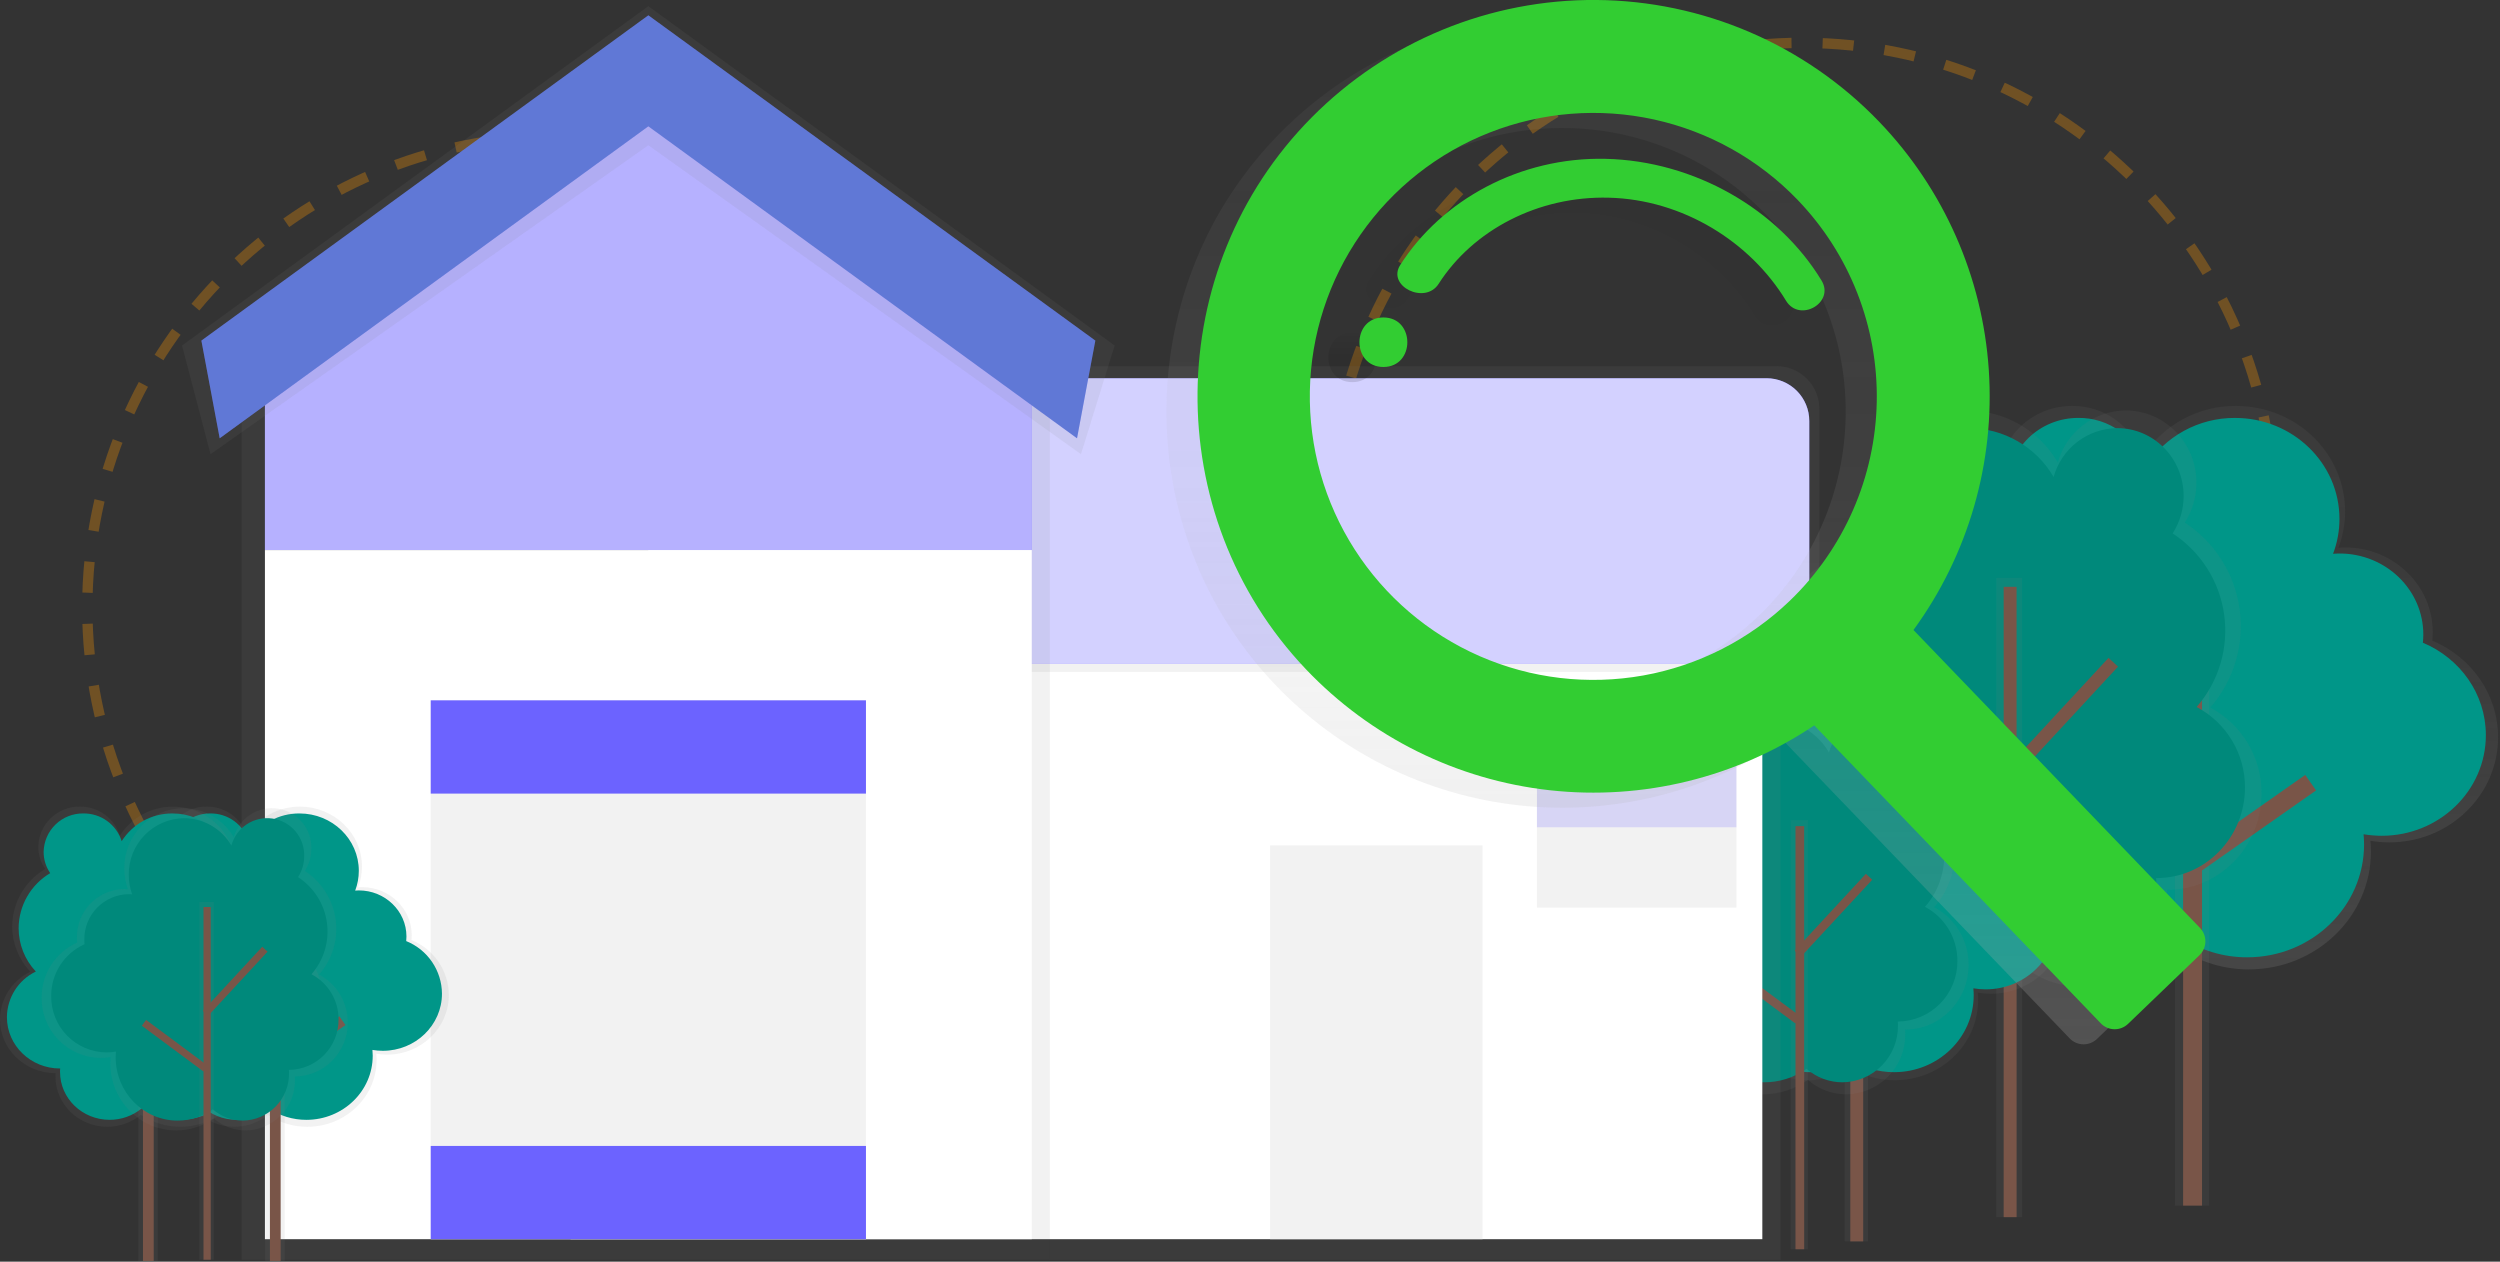 <svg width="965" height="487" viewBox="0 0 965 487" fill="none" xmlns="http://www.w3.org/2000/svg">
<rect x="0" y="0" width="965" height="487" fill="#333333" stroke="none"/>
<g clip-path="url(#clip0)">
<path opacity="0.3" d="M215.7 416.54C316.216 416.54 397.7 335.056 397.7 234.54C397.7 134.024 316.216 52.54 215.7 52.54C115.184 52.54 33.7 134.024 33.7 234.54C33.7 335.056 115.184 416.54 215.7 416.54Z" stroke="#FF9800" stroke-width="4" stroke-miterlimit="10" stroke-dasharray="12 12"/>
<path opacity="0.3" d="M695.7 380.54C796.216 380.54 877.7 299.056 877.7 198.54C877.7 98.024 796.216 16.54 695.7 16.54C595.184 16.54 513.7 98.024 513.7 198.54C513.7 299.056 595.184 380.54 695.7 380.54Z" stroke="#FF9800" stroke-width="4" stroke-miterlimit="10" stroke-dasharray="12 12"/>
<path d="M766.06 268.87C758.22 260.534 753.85 249.524 753.84 238.08C753.885 230.186 755.974 222.438 759.903 215.591C763.832 208.745 769.467 203.032 776.26 199.01C773.221 194.597 771.59 189.368 771.58 184.01C771.58 168.92 784.24 156.69 799.86 156.69C805.893 156.628 811.786 158.507 816.671 162.048C821.555 165.59 825.173 170.607 826.99 176.36C830.845 170.294 836.179 165.306 842.49 161.866C848.801 158.425 855.882 156.644 863.07 156.69C886.34 156.69 905.21 174.92 905.21 197.4C905.213 202.201 904.339 206.963 902.63 211.45C903.48 211.39 904.34 211.32 905.21 211.32C923.89 211.32 939.03 225.95 939.03 244C939.03 245.102 938.974 246.204 938.86 247.3C953.8 253.52 964.26 267.87 964.26 284.58C964.26 306.99 945.46 325.16 922.26 325.16C919.824 325.157 917.392 324.949 914.99 324.54C915.11 325.89 915.19 327.26 915.19 328.64C915.19 353.79 894.09 374.18 868.06 374.18C858.506 374.208 849.16 371.384 841.22 366.07C834.795 371.337 826.738 374.204 818.43 374.18C798.98 374.18 783.22 358.95 783.22 340.18C783.22 339.37 783.29 338.57 783.35 337.77H783.22C762.4 337.77 745.52 321.46 745.52 301.34C745.563 294.548 747.511 287.905 751.142 282.165C754.773 276.425 759.941 271.819 766.06 268.87V268.87Z" fill="url(#paint0_linear)"/>
<path d="M769.87 268.72C762.371 260.739 758.191 250.202 758.18 239.25C758.222 231.693 760.222 224.277 763.982 217.723C767.743 211.168 773.138 205.7 779.64 201.85C776.725 197.617 775.162 192.599 775.16 187.46C775.16 173.02 787.28 161.31 802.23 161.31C808.007 161.252 813.65 163.05 818.33 166.437C823.01 169.825 826.48 174.624 828.23 180.13C831.917 174.336 837.013 169.572 843.041 166.283C849.069 162.993 855.833 161.286 862.7 161.32C884.98 161.32 903.03 178.77 903.03 200.32C903.033 204.916 902.196 209.475 900.56 213.77C901.38 213.71 902.2 213.65 903.03 213.65C920.91 213.65 935.4 227.65 935.4 244.93C935.398 245.986 935.341 247.04 935.23 248.09C949.53 254.09 959.54 267.78 959.54 283.77C959.54 305.22 941.54 322.61 919.34 322.61C916.994 322.61 914.653 322.413 912.34 322.02C912.46 323.31 912.53 324.62 912.53 325.94C912.53 350.01 892.33 369.52 867.42 369.52C858.276 369.544 849.332 366.843 841.73 361.76C835.605 366.789 827.925 369.539 820 369.54C801.39 369.54 786.3 354.96 786.3 336.98C786.3 336.2 786.36 335.44 786.42 334.67H786.3C766.37 334.67 750.21 319.06 750.21 299.8C750.252 293.299 752.116 286.94 755.592 281.446C759.067 275.952 764.014 271.543 769.87 268.72V268.72Z" fill="#009688"/>
<path d="M852.7 223.13H839.51V465.36H852.7V223.13Z" fill="url(#paint1_linear)"/>
<path d="M849.98 223.13H842.68V465.36H849.98V223.13Z" fill="#795548"/>
<path d="M806.423 249.007L801.21 254.117L844.466 298.242L849.679 293.132L806.423 249.007Z" fill="#795548"/>
<path d="M889.813 299.122L844.973 330.59L849.166 336.565L894.006 305.098L889.813 299.122Z" fill="#795548"/>
<path d="M853.15 273.12C857.647 267.975 860.988 261.926 862.946 255.38C864.904 248.833 865.434 241.943 864.5 235.174C863.566 228.406 861.19 221.916 857.533 216.145C853.876 210.373 849.022 205.454 843.3 201.72C846.259 197.14 847.829 191.802 847.82 186.35C847.82 170.93 835.6 158.43 820.52 158.43C814.561 158.474 808.779 160.46 804.05 164.087C799.322 167.715 795.906 172.785 794.32 178.53C790.768 172.436 785.686 167.376 779.577 163.85C773.468 160.325 766.543 158.456 759.49 158.43C737.02 158.43 718.8 177.06 718.8 200.04C718.794 204.934 719.637 209.793 721.29 214.4C720.47 214.34 719.64 214.27 718.8 214.27C700.8 214.27 686.14 229.27 686.14 247.67C686.14 248.81 686.2 249.93 686.31 251.04C678.969 254.33 672.742 259.683 668.388 266.447C664.033 273.211 661.737 281.095 661.78 289.14C661.78 312.05 679.94 330.62 702.33 330.62C704.677 330.616 707.02 330.405 709.33 329.99C709.21 331.37 709.14 332.77 709.14 334.18C709.14 359.88 729.51 380.72 754.65 380.72C763.939 380.723 772.998 377.824 780.56 372.43C786.646 377.768 794.464 380.714 802.56 380.72C821.34 380.72 836.56 365.15 836.56 345.95C836.56 345.12 836.49 344.3 836.44 343.48H836.56C856.67 343.48 872.96 326.81 872.96 306.25C872.991 299.446 871.163 292.764 867.671 286.925C864.179 281.085 859.158 276.312 853.15 273.12V273.12Z" fill="url(#paint2_linear)"/>
<path d="M847.89 272.9C852.108 268.072 855.24 262.394 857.076 256.251C858.912 250.109 859.408 243.643 858.531 237.292C857.654 230.941 855.425 224.852 851.994 219.437C848.562 214.021 844.008 209.405 838.64 205.9C841.417 201.6 842.89 196.589 842.88 191.47C842.88 176.99 831.41 165.26 817.25 165.26C811.665 165.31 806.248 167.178 801.818 170.581C797.389 173.984 794.188 178.736 792.7 184.12C789.366 178.398 784.595 173.647 778.859 170.337C773.123 167.027 766.622 165.273 760 165.25C738.91 165.25 721.81 182.74 721.81 204.31C721.805 208.905 722.597 213.466 724.15 217.79C723.38 217.73 722.6 217.67 721.81 217.67C704.88 217.67 691.16 231.67 691.16 249.02C691.16 250.09 691.21 251.14 691.32 252.18C684.436 255.277 678.598 260.305 674.516 266.654C670.433 273.004 668.281 280.401 668.32 287.95C668.32 309.45 685.32 326.88 706.39 326.88C708.6 326.878 710.805 326.681 712.98 326.29C712.87 327.59 712.8 328.9 712.8 330.22C712.8 354.35 731.92 373.9 755.51 373.9C764.229 373.903 772.732 371.183 779.83 366.12C785.543 371.13 792.881 373.895 800.48 373.9C818.1 373.9 832.39 359.29 832.39 341.26C832.39 340.48 832.33 339.71 832.28 338.94H832.39C851.26 338.94 866.56 323.29 866.56 303.99C866.584 297.597 864.857 291.319 861.566 285.838C858.274 280.357 853.545 275.883 847.89 272.9V272.9Z" fill="#00897B"/>
<path d="M780.51 223.04H770.59V469.82H780.51V223.04Z" fill="url(#paint3_linear)"/>
<path d="M778.4 226.51H773.41V469.82H778.4V226.51Z" fill="#795548"/>
<path d="M813.897 253.935L772.94 298.164L776.601 301.554L817.558 257.325L813.897 253.935Z" fill="#795548"/>
<path d="M733.824 304.408L730.848 308.414L773.309 339.948L776.285 335.942L733.824 304.408Z" fill="#795548"/>
<path d="M662.01 345.28C656.668 339.592 653.693 332.083 653.69 324.28C653.722 318.901 655.146 313.622 657.824 308.957C660.501 304.292 664.342 300.4 668.97 297.66C666.894 294.645 665.781 291.071 665.78 287.41C665.78 277.13 674.41 268.79 685.05 268.79C689.161 268.748 693.176 270.028 696.505 272.441C699.834 274.853 702.3 278.271 703.54 282.19C706.169 278.057 709.804 274.659 714.105 272.315C718.406 269.971 723.232 268.758 728.13 268.79C743.99 268.79 756.85 281.21 756.85 296.53C756.852 299.804 756.256 303.051 755.09 306.11C755.67 306.11 756.25 306.02 756.85 306.02C769.58 306.02 779.85 316.02 779.85 328.29C779.849 329.042 779.809 329.793 779.73 330.54C784.806 332.587 789.161 336.094 792.242 340.617C795.324 345.141 796.994 350.477 797.04 355.95C797.04 371.22 784.23 383.6 768.42 383.6C766.744 383.601 765.072 383.461 763.42 383.18C763.51 384.1 763.56 385.03 763.56 385.97C763.56 403.11 749.18 416.97 731.44 416.97C724.967 417 718.63 415.11 713.23 411.54C708.846 415.113 703.356 417.05 697.7 417.02C684.45 417.02 673.7 406.64 673.7 393.84C673.7 393.28 673.7 392.74 673.79 392.2H673.7C659.51 392.2 648.01 381.09 648.01 367.38C648.045 362.756 649.375 358.234 651.85 354.328C654.324 350.422 657.844 347.287 662.01 345.28V345.28Z" fill="url(#paint4_linear)"/>
<path d="M664.6 345.18C659.478 339.747 656.617 332.567 656.6 325.1C656.63 319.951 657.994 314.898 660.558 310.433C663.122 305.967 666.799 302.242 671.23 299.62C669.244 296.735 668.18 293.314 668.18 289.81C668.18 279.97 676.44 271.99 686.62 271.99C690.556 271.949 694.401 273.174 697.588 275.484C700.775 277.794 703.135 281.067 704.32 284.82C706.835 280.864 710.313 277.612 714.429 275.368C718.544 273.123 723.162 271.961 727.85 271.99C743.03 271.99 755.34 283.88 755.34 298.55C755.344 301.684 754.774 304.792 753.66 307.72C754.22 307.72 754.77 307.64 755.34 307.64C767.52 307.64 777.4 317.18 777.4 328.95C777.4 329.668 777.364 330.386 777.29 331.1C782.149 333.059 786.316 336.416 789.266 340.745C792.216 345.075 793.815 350.182 793.86 355.42C793.86 370.04 781.59 381.89 766.46 381.89C764.872 381.889 763.286 381.756 761.72 381.49C761.8 382.37 761.85 383.26 761.85 384.16C761.85 400.56 748.09 413.86 731.11 413.86C724.881 413.875 718.788 412.034 713.61 408.57C709.421 412.005 704.167 413.875 698.75 413.86C686.07 413.86 675.75 403.93 675.75 391.67C675.75 391.14 675.75 390.62 675.83 390.1H675.75C662.17 390.1 651.16 379.46 651.16 366.34C651.196 361.909 652.475 357.577 654.85 353.836C657.226 350.095 660.604 347.096 664.6 345.18V345.18Z" fill="#009688"/>
<path d="M721.05 314.11H712.06V479.18H721.05V314.11Z" fill="url(#paint5_linear)"/>
<path d="M719.19 314.11H714.22V479.18H719.19V314.11Z" fill="#795548"/>
<path d="M689.506 331.739L685.957 335.218L715.428 365.282L718.977 361.802L689.506 331.739Z" fill="#795548"/>
<path d="M746.346 365.886L715.789 387.33L718.644 391.398L749.201 369.955L746.346 365.886Z" fill="#795548"/>
<path d="M746.58 350.18C749.605 346.731 751.852 342.671 753.17 338.276C754.488 333.882 754.846 329.255 754.219 324.711C753.592 320.166 751.995 315.809 749.537 311.935C747.078 308.062 743.816 304.762 739.97 302.26C741.942 299.181 742.984 295.597 742.97 291.94C743.077 287.476 741.546 283.127 738.667 279.714C735.787 276.301 731.758 274.061 727.34 273.415C722.921 272.769 718.419 273.762 714.683 276.208C710.947 278.654 708.236 282.382 707.06 286.69C704.677 282.603 701.269 279.209 697.172 276.843C693.075 274.477 688.431 273.221 683.7 273.2C668.62 273.2 656.39 285.7 656.39 301.13C656.386 304.416 656.951 307.677 658.06 310.77C657.51 310.77 656.95 310.68 656.39 310.68C653.479 310.713 650.602 311.319 647.925 312.463C645.248 313.608 642.822 315.268 640.786 317.35C638.751 319.432 637.145 321.894 636.062 324.597C634.978 327.299 634.437 330.189 634.47 333.1C634.47 333.86 634.47 334.62 634.58 335.36C629.652 337.57 625.473 341.164 622.551 345.706C619.629 350.247 618.089 355.54 618.12 360.94C618.12 376.31 630.31 388.78 645.34 388.78C646.919 388.779 648.496 388.639 650.05 388.36C649.97 389.29 649.92 390.22 649.92 391.17C649.92 408.42 663.6 422.41 680.46 422.41C686.694 422.413 692.774 420.469 697.85 416.85C701.937 420.432 707.186 422.408 712.62 422.41C715.651 422.376 718.646 421.746 721.433 420.554C724.22 419.363 726.745 417.634 728.864 415.467C730.983 413.299 732.655 410.736 733.783 407.923C734.911 405.109 735.474 402.101 735.44 399.07C735.44 398.51 735.44 397.96 735.36 397.41H735.44C748.94 397.41 759.88 386.22 759.88 372.41C759.9 367.845 758.671 363.361 756.327 359.443C753.983 355.525 750.612 352.322 746.58 350.18V350.18Z" fill="url(#paint6_linear)"/>
<path d="M743.05 350.04C745.886 346.798 747.992 342.985 749.227 338.859C750.461 334.733 750.796 330.39 750.207 326.123C749.618 321.857 748.12 317.767 745.814 314.129C743.508 310.492 740.448 307.392 736.84 305.04C738.704 302.156 739.694 298.794 739.69 295.36C739.791 291.169 738.355 287.086 735.652 283.882C732.949 280.677 729.166 278.573 725.018 277.967C720.87 277.36 716.644 278.293 713.136 280.589C709.629 282.885 707.083 286.385 705.98 290.43C703.741 286.59 700.538 283.402 696.688 281.182C692.838 278.961 688.475 277.785 684.03 277.77C669.87 277.77 658.4 289.51 658.4 303.99C658.397 307.074 658.928 310.136 659.97 313.04C659.45 313.04 658.97 312.96 658.4 312.96C652.89 313.023 647.629 315.269 643.773 319.206C639.917 323.143 637.779 328.449 637.83 333.96C637.83 334.68 637.83 335.39 637.93 336.08C633.306 338.153 629.385 341.525 626.642 345.786C623.899 350.046 622.453 355.012 622.48 360.08C622.48 374.51 633.92 386.21 648.03 386.21C649.512 386.207 650.991 386.073 652.45 385.81C652.37 386.68 652.33 387.56 652.33 388.45C652.33 404.64 665.17 417.77 681 417.77C686.854 417.774 692.564 415.949 697.33 412.55C701.163 415.915 706.089 417.77 711.19 417.77C716.934 417.704 722.417 415.36 726.433 411.253C730.45 407.147 732.671 401.613 732.61 395.87C732.61 395.35 732.61 394.87 732.53 394.32H732.61C735.657 394.286 738.667 393.652 741.469 392.454C744.271 391.257 746.809 389.52 748.939 387.341C751.069 385.163 752.75 382.586 753.884 379.758C755.018 376.93 755.584 373.906 755.55 370.86C755.559 366.58 754.399 362.38 752.196 358.711C749.994 355.042 746.831 352.044 743.05 350.04V350.04Z" fill="#00897B"/>
<path d="M697.83 316.57H691.17V482.21H697.83V316.57Z" fill="url(#paint7_linear)"/>
<path d="M696.41 318.9H693.06V482.21H696.41V318.9Z" fill="#795548"/>
<path d="M720.228 337.295L692.738 366.981L695.196 369.258L722.686 339.571L720.228 337.295Z" fill="#795548"/>
<path d="M666.482 371.185L664.484 373.874L692.984 395.04L694.982 392.351L666.482 371.185Z" fill="#795548"/>
<path d="M687.26 235.33H405.26V486.33H687.26V235.33Z" fill="url(#paint8_linear)"/>
<path d="M680.26 235.33H220.26V478.33H680.26V235.33Z" fill="white"/>
<path d="M702.27 259.33H250.27V141.33H685.77C690.146 141.33 694.343 143.068 697.437 146.163C700.532 149.257 702.27 153.454 702.27 157.83V259.33Z" fill="url(#paint9_linear)"/>
<path d="M250.26 146H681.88C686.256 146 690.453 147.738 693.547 150.833C696.642 153.927 698.38 158.124 698.38 162.5V256.29H250.26V146Z" fill="#6C63FF"/>
<path opacity="0.7" d="M250.26 146H681.88C686.256 146 690.453 147.738 693.547 150.833C696.642 153.927 698.38 158.124 698.38 162.5V256.29H250.26V146Z" fill="white"/>
<path d="M249.26 13.32L93.26 123.18V215.75V486.32H405.26V215.75V123.18L249.26 13.32Z" fill="url(#paint10_linear)"/>
<path d="M398.26 121.33L250.26 13.32L102.26 121.33V212.32H398.26V121.33Z" fill="#6C63FF"/>
<path opacity="0.5" d="M398.26 121.33L250.26 13.32L102.26 121.33V212.32H398.26V121.33Z" fill="white"/>
<path d="M398.26 212.33H102.26V478.33H398.26V212.33Z" fill="white"/>
<path d="M417.26 175.32L250.26 56.07L81.26 175.32L70.26 133.38L250.26 2.37L430.26 133.38L417.26 175.32Z" fill="url(#paint11_linear)"/>
<path d="M415.73 169.18L250.26 48.75L84.8 169.18L77.73 131.47L250.26 5.91L422.8 131.47L415.73 169.18Z" fill="#6C63FF"/>
<path opacity="0.2" d="M415.73 169.18L250.26 48.75L84.8 169.18L77.73 131.47L250.26 5.91L422.8 131.47L415.73 169.18Z" fill="#32CD32"/>
<path d="M334.26 270.33H166.26V478.33H334.26V270.33Z" fill="#F2F2F2"/>
<path d="M334.26 270.33H166.26V306.33H334.26V270.33Z" fill="#6C63FF"/>
<path d="M334.26 442.33H166.26V478.33H334.26V442.33Z" fill="#6C63FF"/>
<path d="M531.6 403.54C531.998 403.54 532.379 403.382 532.661 403.101C532.942 402.819 533.1 402.438 533.1 402.04C533.1 401.642 532.942 401.261 532.661 400.979C532.379 400.698 531.998 400.54 531.6 400.54C531.202 400.54 530.821 400.698 530.539 400.979C530.258 401.261 530.1 401.642 530.1 402.04C530.1 402.438 530.258 402.819 530.539 403.101C530.821 403.382 531.202 403.54 531.6 403.54V403.54Z" fill="#00FF00"/>
<path d="M572.26 326.33H490.26V478.33H572.26V326.33Z" fill="#F2F2F2"/>
<path d="M670.26 294.33H593.26V350.33H670.26V294.33Z" fill="#F2F2F2"/>
<path opacity="0.2" d="M670.26 294.33H593.26V319.33H670.26V294.33Z" fill="#6C63FF"/>
<path d="M60.7 375.09C56.227 370.363 53.723 364.108 53.7 357.6C53.73 353.117 54.919 348.717 57.151 344.829C59.384 340.941 62.584 337.696 66.44 335.41C64.71 332.898 63.782 329.92 63.78 326.87C63.854 322.683 65.587 318.696 68.598 315.786C71.609 312.876 75.653 311.28 79.84 311.35C83.274 311.311 86.629 312.378 89.409 314.393C92.189 316.409 94.248 319.265 95.28 322.54C97.472 319.094 100.502 316.262 104.088 314.308C107.674 312.354 111.697 311.343 115.78 311.37C129 311.37 139.72 321.73 139.72 334.5C139.723 337.234 139.224 339.945 138.25 342.5C138.74 342.5 139.25 342.43 139.72 342.43C150.33 342.43 158.93 350.74 158.93 360.99C158.929 361.614 158.895 362.239 158.83 362.86C163.061 364.566 166.691 367.489 169.26 371.26C171.829 375.03 173.221 379.478 173.26 384.04C173.26 396.77 162.58 407.09 149.4 407.09C148.016 407.089 146.634 406.972 145.27 406.74C145.34 407.51 145.38 408.28 145.38 409.07C145.38 423.36 133.38 434.94 118.61 434.94C113.181 434.954 107.872 433.349 103.36 430.33C99.71 433.323 95.131 434.953 90.41 434.94C79.41 434.94 70.41 426.29 70.41 415.61C70.41 415.15 70.41 414.69 70.48 414.24H70.41C58.58 414.24 48.99 404.97 48.99 393.55C49.015 389.685 50.127 385.904 52.197 382.64C54.268 379.376 57.214 376.76 60.7 375.09V375.09Z" fill="url(#paint12_linear)"/>
<path d="M62.83 375.01C58.571 370.475 56.197 364.49 56.19 358.27C56.215 353.978 57.35 349.766 59.487 346.044C61.623 342.321 64.687 339.216 68.38 337.03C66.724 334.623 65.839 331.771 65.84 328.85C65.874 326.864 66.299 324.904 67.09 323.083C67.881 321.261 69.023 319.614 70.452 318.234C71.88 316.854 73.566 315.769 75.414 315.04C77.261 314.312 79.234 313.955 81.22 313.99C84.499 313.957 87.702 314.978 90.358 316.902C93.013 318.827 94.981 321.553 95.97 324.68C98.067 321.382 100.968 318.671 104.399 316.801C107.831 314.931 111.682 313.964 115.59 313.99C128.24 313.99 138.5 323.9 138.5 336.13C138.503 338.74 138.028 341.329 137.1 343.77C137.56 343.77 138.03 343.7 138.5 343.7C148.66 343.7 156.89 351.7 156.89 361.47C156.891 362.067 156.861 362.665 156.8 363.26C160.848 364.896 164.32 367.696 166.777 371.306C169.233 374.916 170.564 379.173 170.6 383.54C170.6 395.73 160.38 405.61 147.76 405.61C146.419 405.609 145.081 405.496 143.76 405.27C143.83 406 143.87 406.75 143.87 407.5C143.87 421.17 132.4 432.26 118.24 432.26C113.062 432.26 108.001 430.721 103.7 427.84C100.207 430.704 95.827 432.263 91.31 432.25C80.74 432.25 72.17 423.97 72.17 413.75C72.17 413.31 72.17 412.87 72.24 412.44H72.17C60.85 412.44 51.67 403.57 51.67 392.63C51.7 388.944 52.761 385.339 54.733 382.225C56.705 379.111 59.51 376.612 62.83 375.01V375.01Z" fill="#009688"/>
<path d="M109.89 349.11H102.39V486.72H109.89V349.11Z" fill="url(#paint13_linear)"/>
<path d="M108.33 349.11H104.19V486.72H108.33V349.11Z" fill="#795548"/>
<path d="M83.586 363.802L80.63 366.7L105.201 391.765L108.158 388.867L83.586 363.802Z" fill="#795548"/>
<path d="M130.972 392.275L105.499 410.151L107.877 413.54L133.35 395.664L130.972 392.275Z" fill="#795548"/>
<path d="M11.7 375.09C7.227 370.363 4.723 364.108 4.7 357.6C4.73 353.117 5.919 348.717 8.151 344.829C10.384 340.941 13.584 337.696 17.44 335.41C15.71 332.898 14.782 329.92 14.78 326.87C14.854 322.683 16.587 318.696 19.598 315.786C22.609 312.876 26.653 311.28 30.84 311.35C34.274 311.311 37.629 312.378 40.409 314.393C43.19 316.409 45.248 319.265 46.28 322.54C48.471 319.094 51.502 316.262 55.088 314.308C58.673 312.354 62.697 311.343 66.78 311.37C80 311.37 90.72 321.73 90.72 334.5C90.723 337.234 90.224 339.945 89.25 342.5C89.74 342.5 90.25 342.43 90.72 342.43C101.33 342.43 109.93 350.74 109.93 360.99C109.929 361.614 109.895 362.239 109.83 362.86C114.061 364.566 117.691 367.489 120.26 371.26C122.829 375.03 124.221 379.478 124.26 384.04C124.26 396.77 113.58 407.09 100.4 407.09C99.016 407.089 97.635 406.972 96.27 406.74C96.34 407.51 96.38 408.28 96.38 409.07C96.38 423.36 84.38 434.94 69.61 434.94C64.181 434.954 58.872 433.349 54.36 430.33C50.709 433.323 46.131 434.953 41.41 434.94C30.41 434.94 21.41 426.29 21.41 415.61C21.41 415.15 21.41 414.69 21.48 414.24H21.41C9.58 414.24 -0.01 404.97 -0.01 393.55C0.015 389.685 1.127 385.904 3.197 382.64C5.268 379.376 8.214 376.76 11.7 375.09V375.09Z" fill="url(#paint14_linear)"/>
<path d="M13.83 375.01C9.571 370.475 7.197 364.49 7.19 358.27C7.215 353.978 8.351 349.766 10.487 346.044C12.623 342.321 15.687 339.216 19.38 337.03C17.724 334.623 16.839 331.771 16.84 328.85C16.874 326.864 17.299 324.904 18.09 323.083C18.881 321.261 20.023 319.614 21.452 318.234C22.88 316.854 24.566 315.769 26.414 315.04C28.261 314.312 30.234 313.955 32.22 313.99C35.499 313.957 38.702 314.978 41.358 316.902C44.013 318.827 45.98 321.553 46.97 324.68C49.067 321.382 51.968 318.671 55.399 316.801C58.831 314.931 62.682 313.964 66.59 313.99C79.24 313.99 89.5 323.9 89.5 336.13C89.502 338.74 89.028 341.329 88.1 343.77C88.56 343.77 89.03 343.7 89.5 343.7C99.66 343.7 107.89 351.7 107.89 361.47C107.891 362.067 107.861 362.665 107.8 363.26C111.848 364.896 115.32 367.696 117.777 371.306C120.233 374.916 121.564 379.173 121.6 383.54C121.6 395.73 111.38 405.61 98.76 405.61C97.419 405.609 96.081 405.496 94.76 405.27C94.83 406 94.87 406.75 94.87 407.5C94.87 421.17 83.4 432.26 69.24 432.26C64.062 432.26 59.001 430.721 54.7 427.84C51.207 430.704 46.827 432.263 42.31 432.25C31.74 432.25 23.17 423.97 23.17 413.75C23.17 413.31 23.17 412.87 23.24 412.44H23.17C11.85 412.44 2.67 403.57 2.67 392.63C2.699 388.944 3.76 385.339 5.733 382.225C7.705 379.111 10.51 376.612 13.83 375.01V375.01Z" fill="#009688"/>
<path d="M60.89 349.11H53.39V486.72H60.89V349.11Z" fill="url(#paint15_linear)"/>
<path d="M59.33 349.11H55.19V486.72H59.33V349.11Z" fill="#795548"/>
<path d="M34.595 363.804L31.639 366.702L56.21 391.767L59.166 388.869L34.595 363.804Z" fill="#795548"/>
<path d="M81.973 392.283L56.5 410.159L58.878 413.548L84.351 395.672L81.973 392.283Z" fill="#795548"/>
<path d="M123.17 376.18C125.695 373.301 127.572 369.913 128.673 366.245C129.774 362.577 130.073 358.716 129.551 354.922C129.028 351.128 127.696 347.491 125.644 344.257C123.593 341.024 120.87 338.269 117.66 336.18C119.316 333.618 120.195 330.631 120.19 327.58C120.282 323.857 119.007 320.229 116.607 317.381C114.206 314.534 110.846 312.664 107.161 312.125C103.476 311.586 99.721 312.415 96.605 314.455C93.489 316.496 91.229 319.607 90.25 323.2C88.263 319.79 85.419 316.958 82 314.985C78.582 313.012 74.707 311.965 70.76 311.95C67.735 311.98 64.746 312.607 61.964 313.793C59.182 314.98 56.661 316.704 54.546 318.867C52.431 321.029 50.763 323.588 49.638 326.396C48.513 329.203 47.953 332.206 47.99 335.23C47.99 337.957 48.46 340.663 49.38 343.23C48.92 343.23 48.46 343.16 47.99 343.16C45.554 343.185 43.147 343.691 40.907 344.65C38.667 345.608 36.639 347 34.939 348.746C33.239 350.491 31.901 352.555 31.002 354.82C30.103 357.084 29.66 359.504 29.7 361.94C29.7 362.58 29.7 363.21 29.79 363.83C25.684 365.673 22.201 368.669 19.765 372.453C17.329 376.238 16.046 380.649 16.07 385.15C16.014 391.233 18.37 397.091 22.622 401.44C26.875 405.79 32.677 408.278 38.76 408.36C40.078 408.36 41.393 408.243 42.69 408.01C42.62 408.78 42.58 409.56 42.58 410.35C42.58 424.73 53.98 436.35 68.04 436.35C73.238 436.349 78.307 434.727 82.54 431.71C85.945 434.698 90.32 436.347 94.85 436.35C99.948 436.287 104.812 434.203 108.374 430.556C111.937 426.909 113.906 421.998 113.85 416.9C113.85 416.43 113.85 415.98 113.78 415.52H113.85C119.313 415.457 124.527 413.227 128.347 409.321C132.166 405.416 134.279 400.153 134.22 394.69C134.236 390.892 133.216 387.161 131.269 383.899C129.321 380.637 126.521 377.969 123.17 376.18V376.18Z" fill="url(#paint16_linear)"/>
<path d="M120.23 376.06C122.592 373.358 124.347 370.18 125.375 366.742C126.403 363.303 126.681 359.684 126.19 356.129C125.699 352.574 124.45 349.165 122.528 346.134C120.606 343.103 118.056 340.52 115.05 338.56C116.602 336.155 117.425 333.352 117.42 330.49C117.513 326.992 116.32 323.581 114.067 320.903C111.814 318.225 108.657 316.467 105.195 315.96C101.732 315.454 98.204 316.235 95.278 318.155C92.353 320.075 90.233 323.002 89.32 326.38C87.454 323.178 84.784 320.519 81.574 318.667C78.364 316.815 74.726 315.833 71.02 315.82C65.296 315.899 59.838 318.245 55.841 322.343C51.844 326.441 49.636 331.956 49.7 337.68C49.698 340.25 50.141 342.801 51.01 345.22C50.58 345.22 50.14 345.15 49.7 345.15C45.1 345.203 40.71 347.08 37.493 350.369C34.278 353.658 32.499 358.09 32.55 362.69C32.55 363.29 32.55 363.88 32.64 364.46C28.787 366.188 25.518 368.998 23.232 372.548C20.945 376.099 19.739 380.237 19.76 384.46C19.699 390.172 21.908 395.675 25.902 399.759C29.896 403.843 35.348 406.174 41.06 406.24C42.297 406.239 43.532 406.129 44.75 405.91C44.69 406.64 44.65 407.37 44.65 408.11C44.65 421.61 55.35 432.55 68.55 432.55C73.429 432.553 78.187 431.032 82.16 428.2C85.355 430.995 89.455 432.537 93.7 432.54C96.072 432.514 98.415 432.021 100.596 431.089C102.777 430.157 104.754 428.805 106.412 427.109C108.071 425.414 109.379 423.408 110.262 421.207C111.145 419.005 111.586 416.652 111.56 414.28C111.56 413.84 111.56 413.41 111.5 412.98H111.56C114.1 412.951 116.609 412.422 118.945 411.424C121.28 410.425 123.396 408.977 125.171 407.16C126.947 405.344 128.347 403.196 129.292 400.838C130.238 398.48 130.709 395.96 130.68 393.42C130.685 389.849 129.714 386.344 127.872 383.285C126.031 380.225 123.388 377.727 120.23 376.06V376.06Z" fill="#00897B"/>
<path d="M82.52 348.16H76.97V486.25H82.52V348.16Z" fill="url(#paint17_linear)"/>
<path d="M81.34 350.1H78.55V486.25H81.34V350.1Z" fill="#795548"/>
<path d="M101.227 365.441L78.31 390.189L80.357 392.085L103.274 367.336L101.227 365.441Z" fill="#795548"/>
<path d="M56.392 393.686L54.729 395.926L78.492 413.574L80.156 411.334L56.392 393.686Z" fill="#795548"/>
<path d="M713.33 52.78C699.188 38.068 682.245 26.333 663.5 18.267C644.754 10.2 624.584 5.966 604.178 5.812C583.771 5.658 563.54 9.588 544.675 17.371C525.81 25.154 508.692 36.632 494.33 51.13C436.42 109.51 435.44 204.56 492.08 264.13C516.959 290.334 550.31 306.886 586.224 310.856C622.138 314.826 658.298 305.957 688.3 285.82L798.9 400.82C799.577 401.526 800.387 402.092 801.283 402.485C802.179 402.877 803.143 403.09 804.121 403.109C805.1 403.129 806.072 402.955 806.983 402.598C807.894 402.242 808.725 401.709 809.43 401.03L836.98 374.54C837.686 373.863 838.252 373.053 838.644 372.157C839.037 371.262 839.249 370.297 839.269 369.319C839.288 368.341 839.115 367.368 838.758 366.458C838.401 365.547 837.869 364.715 837.19 364.01L726.59 249.01C747.797 219.96 758.092 184.368 755.667 148.482C753.242 112.597 738.253 78.713 713.33 52.78V52.78ZM678.88 237.7C663.282 252.705 643.585 262.747 622.28 266.556C600.975 270.366 579.018 267.773 559.187 259.104C539.356 250.436 522.54 236.081 510.867 217.856C499.194 199.631 493.188 178.353 493.607 156.714C494.027 135.075 500.854 114.046 513.224 96.287C525.595 78.528 542.954 64.836 563.107 56.943C583.259 49.049 605.3 47.309 626.441 51.942C647.583 56.575 666.875 67.373 681.88 82.97C691.843 93.327 699.668 105.544 704.909 118.925C710.151 132.306 712.705 146.589 712.426 160.957C712.148 175.325 709.042 189.497 703.286 202.665C697.53 215.833 689.237 227.738 678.88 237.7V237.7Z" fill="url(#paint18_linear)"/>
<path d="M521.99 128.39C509.68 128.39 509.66 147.51 521.99 147.51C534.32 147.51 534.31 128.39 521.99 128.39Z" fill="url(#paint19_linear)"/>
<path d="M607.77 67.13C574.65 66.38 544.5 83 528.48 108.13C523.25 116.31 538.1 123.54 543.3 115.4C556.57 94.63 581.79 81.4 609.04 82.13C637.62 82.85 663.63 99.2 677.4 121.89C682.63 130.5 696.31 122.67 691.12 114.11C674.41 86.54 641.99 67.9 607.77 67.13Z" fill="url(#paint20_linear)"/>
<path d="M725.33 46.96C711.188 32.247 694.245 20.512 675.5 12.446C656.754 4.38 636.584 0.145 616.178 -0.008C595.771 -0.162 575.54 3.768 556.675 11.551C537.81 19.334 520.692 30.812 506.33 45.31C448.42 103.69 447.44 198.74 504.08 258.31C528.959 284.513 562.31 301.066 598.224 305.036C634.138 309.006 670.298 300.137 700.3 280L810.9 395C811.577 395.706 812.387 396.272 813.283 396.664C814.179 397.057 815.143 397.269 816.121 397.289C817.1 397.308 818.072 397.135 818.983 396.778C819.894 396.421 820.725 395.888 821.43 395.21L848.99 368.71C849.696 368.033 850.262 367.223 850.654 366.327C851.047 365.431 851.259 364.467 851.279 363.489C851.298 362.51 851.125 361.538 850.768 360.627C850.411 359.716 849.879 358.885 849.2 358.18L738.6 243.18C759.803 214.13 770.095 178.539 767.668 142.655C765.242 106.772 750.252 72.891 725.33 46.96V46.96ZM690.88 231.88C675.282 246.884 655.585 256.926 634.28 260.736C612.975 264.546 591.018 261.953 571.187 253.284C551.356 244.615 534.54 230.261 522.867 212.036C511.194 193.81 505.188 172.533 505.607 150.894C506.027 129.255 512.854 108.226 525.224 90.467C537.595 72.708 554.954 59.016 575.107 51.122C595.259 43.229 617.3 41.489 638.441 46.121C659.583 50.754 678.875 61.552 693.88 77.15C703.843 87.507 711.668 99.724 716.909 113.105C722.151 126.486 724.705 140.768 724.426 155.136C724.148 169.504 721.042 183.677 715.286 196.845C709.53 210.012 701.237 221.917 690.88 231.88V231.88Z" fill="#32CD32"/>
<path d="M533.99 122.54C521.68 122.54 521.66 141.66 533.99 141.66C546.32 141.66 546.31 122.54 533.99 122.54Z" fill="#32CD32"/>
<path d="M619.77 61.309C586.65 60.559 556.5 77.18 540.48 102.31C535.25 110.49 550.1 117.72 555.3 109.58C568.57 88.81 593.79 75.579 621.04 76.309C649.62 77.029 675.63 93.379 689.4 116.07C694.63 124.68 708.31 116.85 703.12 108.29C686.41 80.74 653.99 62.09 619.77 61.309Z" fill="#32CD32"/>
</g>
<defs>
<linearGradient id="paint0_linear" x1="854.9" y1="374.15" x2="854.9" y2="156.65" gradientUnits="userSpaceOnUse">
<stop stop-color="#808080" stop-opacity="0.25"/>
<stop offset="0.54" stop-color="#808080" stop-opacity="0.12"/>
<stop offset="1" stop-color="#808080" stop-opacity="0.1"/>
</linearGradient>
<linearGradient id="paint1_linear" x1="11999.7" y1="112950" x2="11999.7" y2="54271.9" gradientUnits="userSpaceOnUse">
<stop stop-color="#808080" stop-opacity="0.25"/>
<stop offset="0.54" stop-color="#808080" stop-opacity="0.12"/>
<stop offset="1" stop-color="#808080" stop-opacity="0.1"/>
</linearGradient>
<linearGradient id="paint2_linear" x1="193614" y1="140243" x2="193614" y2="90828.3" gradientUnits="userSpaceOnUse">
<stop stop-color="#808080" stop-opacity="0.25"/>
<stop offset="0.54" stop-color="#808080" stop-opacity="0.12"/>
<stop offset="1" stop-color="#808080" stop-opacity="0.1"/>
</linearGradient>
<linearGradient id="paint3_linear" x1="8464.03" y1="116165" x2="8464.03" y2="55264.9" gradientUnits="userSpaceOnUse">
<stop stop-color="#808080" stop-opacity="0.25"/>
<stop offset="0.54" stop-color="#808080" stop-opacity="0.12"/>
<stop offset="1" stop-color="#808080" stop-opacity="0.1"/>
</linearGradient>
<linearGradient id="paint4_linear" x1="130133" y1="99062" x2="130133" y2="77092.6" gradientUnits="userSpaceOnUse">
<stop stop-color="#808080" stop-opacity="0.25"/>
<stop offset="0.54" stop-color="#808080" stop-opacity="0.12"/>
<stop offset="1" stop-color="#808080" stop-opacity="0.1"/>
</linearGradient>
<linearGradient id="paint5_linear" x1="7153.93" y1="79412.4" x2="7153.93" y2="52164.3" gradientUnits="userSpaceOnUse">
<stop stop-color="#808080" stop-opacity="0.25"/>
<stop offset="0.54" stop-color="#808080" stop-opacity="0.12"/>
<stop offset="1" stop-color="#808080" stop-opacity="0.1"/>
</linearGradient>
<linearGradient id="paint6_linear" x1="119032" y1="100523" x2="119032" y2="78259.3" gradientUnits="userSpaceOnUse">
<stop stop-color="#808080" stop-opacity="0.25"/>
<stop offset="0.54" stop-color="#808080" stop-opacity="0.12"/>
<stop offset="1" stop-color="#808080" stop-opacity="0.1"/>
</linearGradient>
<linearGradient id="paint7_linear" x1="5316.56" y1="80189.8" x2="5316.56" y2="52753.2" gradientUnits="userSpaceOnUse">
<stop stop-color="#808080" stop-opacity="0.25"/>
<stop offset="0.54" stop-color="#808080" stop-opacity="0.12"/>
<stop offset="1" stop-color="#808080" stop-opacity="0.1"/>
</linearGradient>
<linearGradient id="paint8_linear" x1="154451" y1="122304" x2="154451" y2="59303.2" gradientUnits="userSpaceOnUse">
<stop stop-color="#808080" stop-opacity="0.25"/>
<stop offset="0.54" stop-color="#808080" stop-opacity="0.12"/>
<stop offset="1" stop-color="#808080" stop-opacity="0.1"/>
</linearGradient>
<linearGradient id="paint9_linear" x1="281652" y1="60178.5" x2="281652" y2="46254.5" gradientUnits="userSpaceOnUse">
<stop stop-color="#808080" stop-opacity="0.25"/>
<stop offset="0.54" stop-color="#808080" stop-opacity="0.12"/>
<stop offset="1" stop-color="#808080" stop-opacity="0.1"/>
</linearGradient>
<linearGradient id="paint10_linear" x1="77862.4" y1="230047" x2="77862.4" y2="6318.4" gradientUnits="userSpaceOnUse">
<stop stop-color="#808080" stop-opacity="0.25"/>
<stop offset="0.54" stop-color="#808080" stop-opacity="0.12"/>
<stop offset="1" stop-color="#808080" stop-opacity="0.1"/>
</linearGradient>
<linearGradient id="paint11_linear" x1="90163.9" y1="30325.7" x2="90163.9" y2="412.263" gradientUnits="userSpaceOnUse">
<stop stop-color="#808080" stop-opacity="0.25"/>
<stop offset="0.54" stop-color="#808080" stop-opacity="0.12"/>
<stop offset="1" stop-color="#808080" stop-opacity="0.1"/>
</linearGradient>
<linearGradient id="paint12_linear" x1="32039.8" y1="84893" x2="32039.8" y2="69621.9" gradientUnits="userSpaceOnUse">
<stop stop-color="#808080" stop-opacity="0.25"/>
<stop offset="0.54" stop-color="#808080" stop-opacity="0.12"/>
<stop offset="1" stop-color="#808080" stop-opacity="0.1"/>
</linearGradient>
<linearGradient id="paint13_linear" x1="898.44" y1="67326.7" x2="898.44" y2="48390.1" gradientUnits="userSpaceOnUse">
<stop stop-color="#808080" stop-opacity="0.25"/>
<stop offset="0.54" stop-color="#808080" stop-opacity="0.12"/>
<stop offset="1" stop-color="#808080" stop-opacity="0.1"/>
</linearGradient>
<linearGradient id="paint14_linear" x1="25901.6" y1="84893" x2="25901.6" y2="69621.9" gradientUnits="userSpaceOnUse">
<stop stop-color="#808080" stop-opacity="0.25"/>
<stop offset="0.54" stop-color="#808080" stop-opacity="0.12"/>
<stop offset="1" stop-color="#808080" stop-opacity="0.1"/>
</linearGradient>
<linearGradient id="paint15_linear" x1="481.94" y1="67326.7" x2="481.94" y2="48390.1" gradientUnits="userSpaceOnUse">
<stop stop-color="#808080" stop-opacity="0.25"/>
<stop offset="0.54" stop-color="#808080" stop-opacity="0.12"/>
<stop offset="1" stop-color="#808080" stop-opacity="0.1"/>
</linearGradient>
<linearGradient id="paint16_linear" x1="26184.4" y1="85631.7" x2="26184.4" y2="70157.6" gradientUnits="userSpaceOnUse">
<stop stop-color="#808080" stop-opacity="0.25"/>
<stop offset="0.54" stop-color="#808080" stop-opacity="0.12"/>
<stop offset="1" stop-color="#808080" stop-opacity="0.1"/>
</linearGradient>
<linearGradient id="paint17_linear" x1="519.582" y1="67494.4" x2="519.582" y2="48425.6" gradientUnits="userSpaceOnUse">
<stop stop-color="#808080" stop-opacity="0.25"/>
<stop offset="0.54" stop-color="#808080" stop-opacity="0.12"/>
<stop offset="1" stop-color="#808080" stop-opacity="0.1"/>
</linearGradient>
<linearGradient id="paint18_linear" x1="644.77" y1="403.14" x2="644.77" y2="5.82" gradientUnits="userSpaceOnUse">
<stop stop-color="#B3B3B3" stop-opacity="0.25"/>
<stop offset="0.54" stop-color="#B3B3B3" stop-opacity="0.1"/>
<stop offset="1" stop-color="#B3B3B3" stop-opacity="0.05"/>
</linearGradient>
<linearGradient id="paint19_linear" x1="521.99" y1="147.52" x2="521.99" y2="128.39" gradientUnits="userSpaceOnUse">
<stop stop-opacity="0.12"/>
<stop offset="0.55" stop-opacity="0.09"/>
<stop offset="1" stop-opacity="0.02"/>
</linearGradient>
<linearGradient id="paint20_linear" x1="125207" y1="22014.6" x2="125207" y2="18592.3" gradientUnits="userSpaceOnUse">
<stop stop-opacity="0.12"/>
<stop offset="0.55" stop-opacity="0.09"/>
<stop offset="1" stop-opacity="0.02"/>
</linearGradient>
<clipPath id="clip0">
<rect width="964.26" height="486.72" fill="white"/>
</clipPath>
</defs>
</svg>
